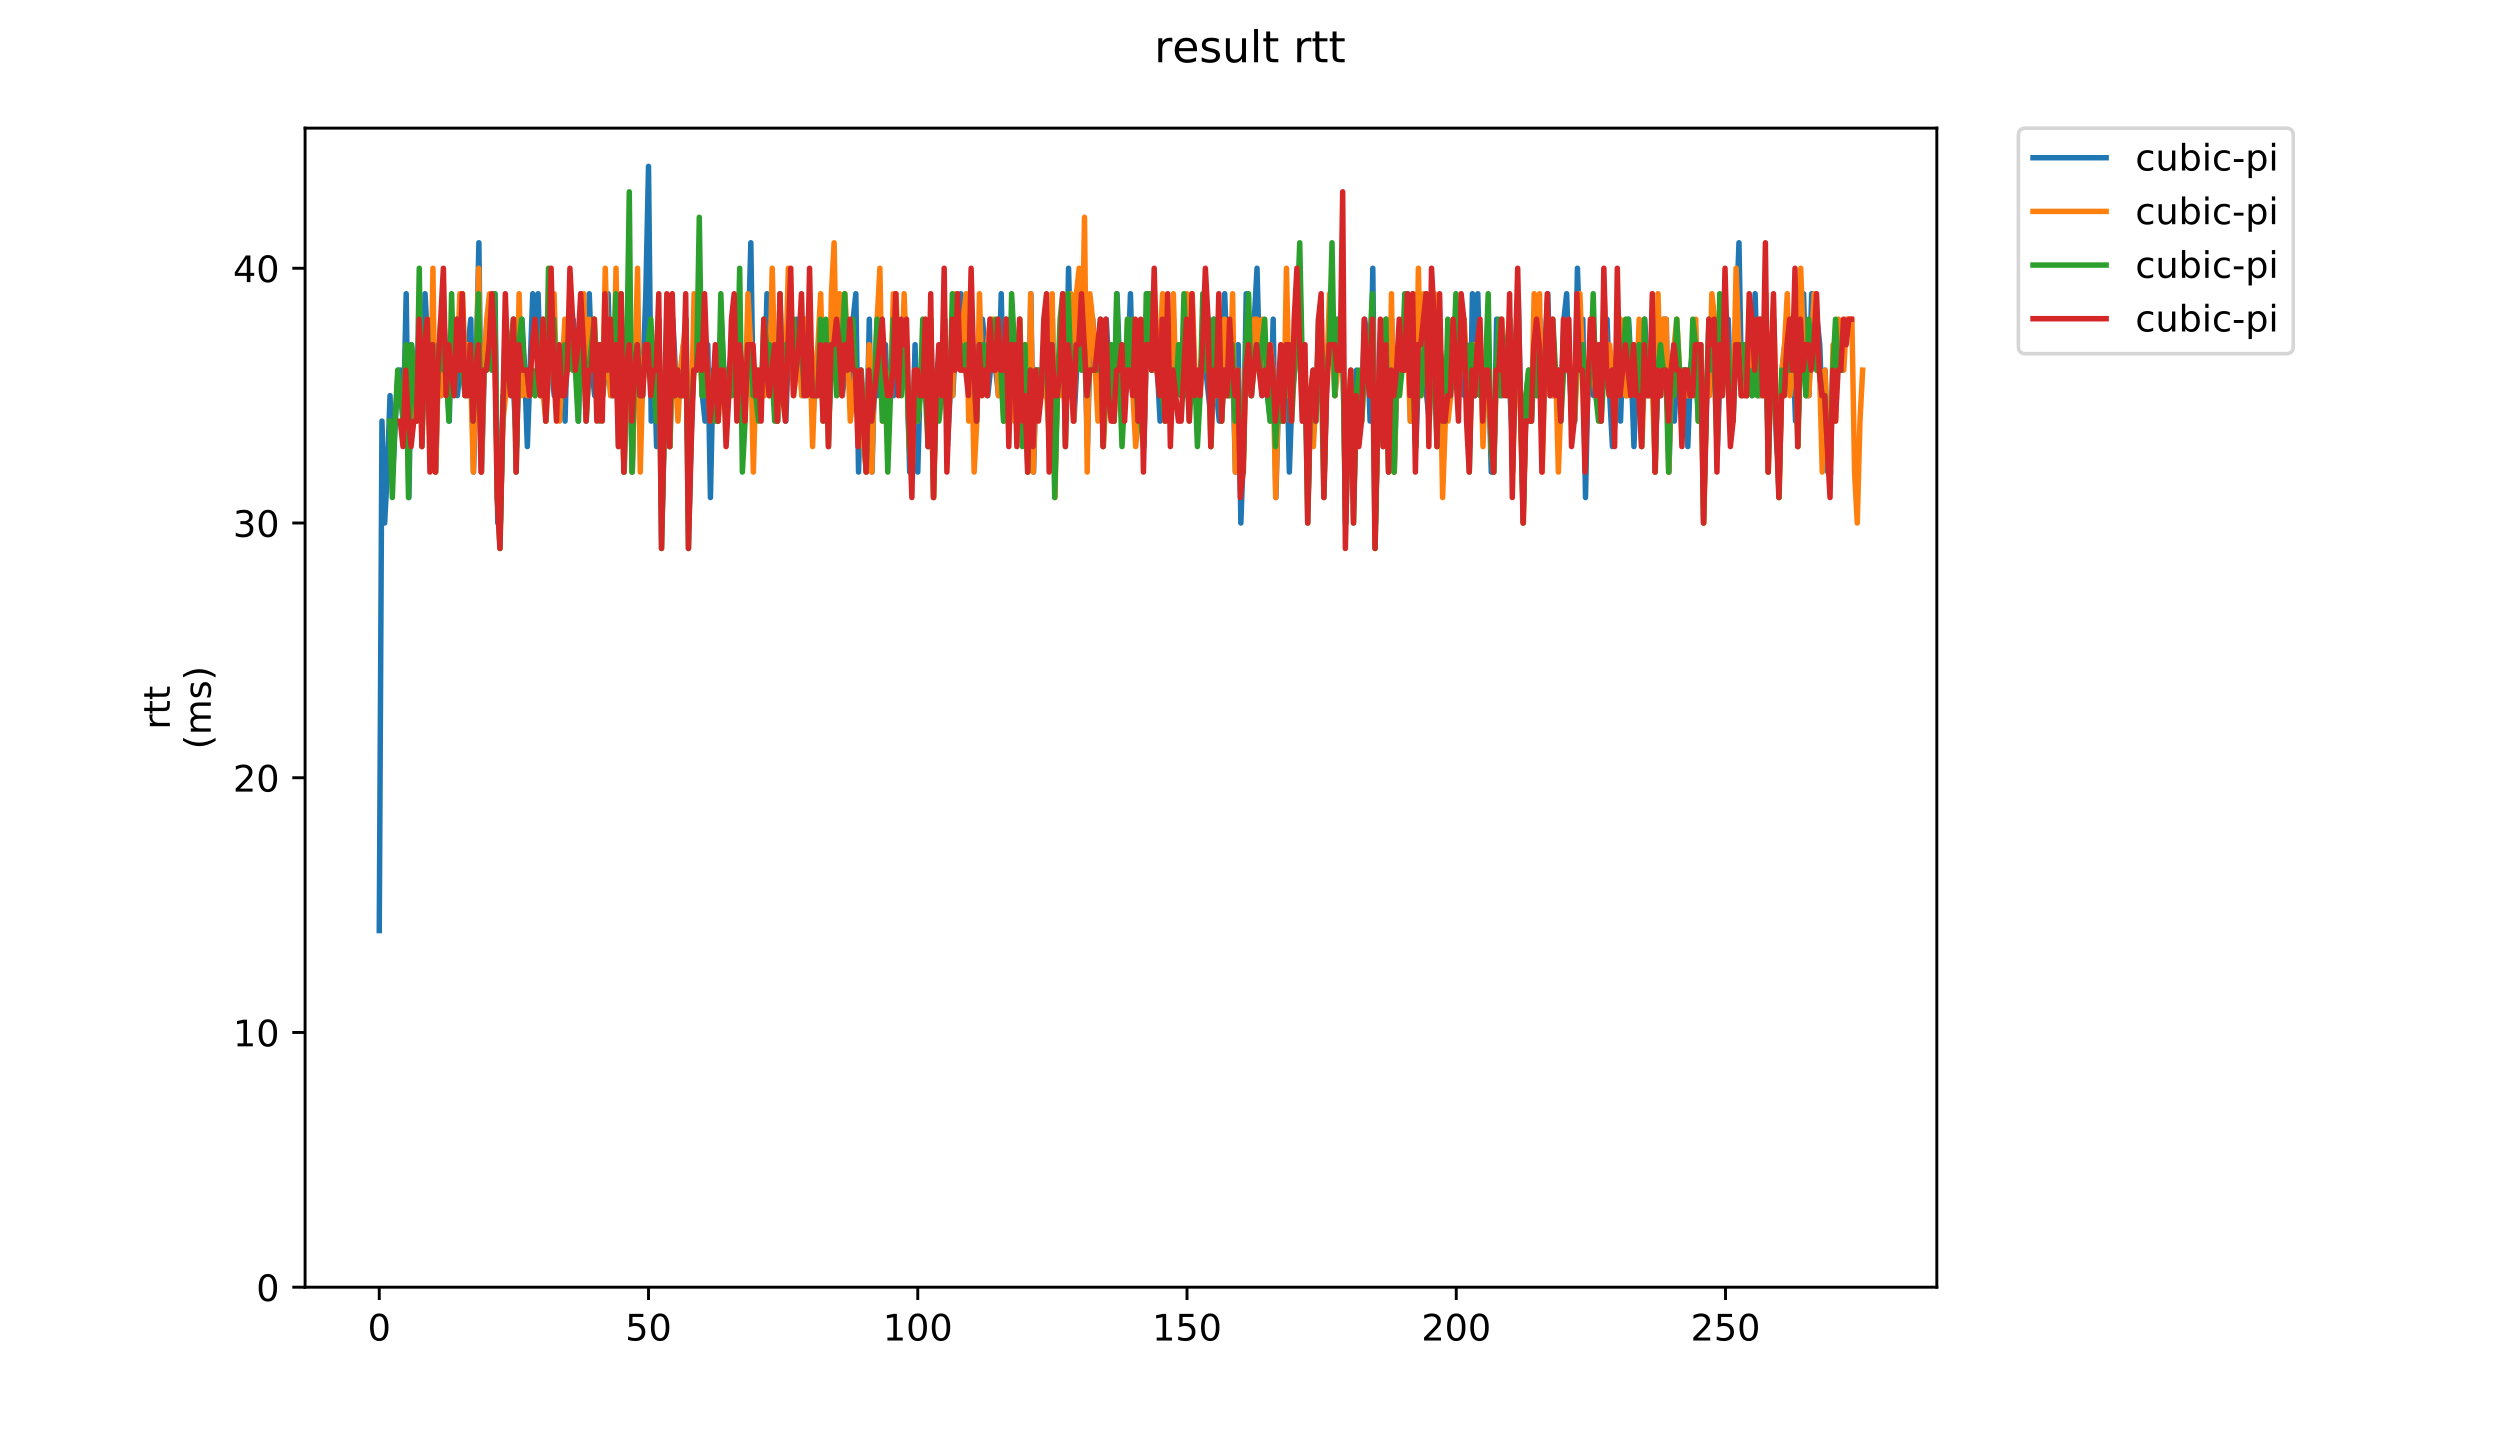 <?xml version="1.0" encoding="utf-8" standalone="no"?>
<!DOCTYPE svg PUBLIC "-//W3C//DTD SVG 1.1//EN"
  "http://www.w3.org/Graphics/SVG/1.1/DTD/svg11.dtd">
<!-- Created with matplotlib (https://matplotlib.org/) -->
<svg height="396pt" version="1.1" viewBox="0 0 684 396" width="684pt" xmlns="http://www.w3.org/2000/svg" xmlns:xlink="http://www.w3.org/1999/xlink">
 <defs>
  <style type="text/css">
*{stroke-linecap:butt;stroke-linejoin:round;}
  </style>
 </defs>
 <g id="figure_1">
  <g id="patch_1">
   <path d="M 0 396 
L 684 396 
L 684 0 
L 0 0 
z
" style="fill:#ffffff;"/>
  </g>
  <g id="axes_1">
   <g id="patch_2">
    <path d="M 83.472 352.174 
L 529.913 352.174 
L 529.913 35.062 
L 83.472 35.062 
z
" style="fill:#ffffff;"/>
   </g>
   <g id="matplotlib.axis_1">
    <g id="xtick_1">
     <g id="line2d_1">
      <defs>
       <path d="M 0 0 
L 0 3.5 
" id="m0370090183" style="stroke:#000000;stroke-width:0.8;"/>
      </defs>
      <g>
       <use style="stroke:#000000;stroke-width:0.8;" x="103.765" xlink:href="#m0370090183" y="352.174"/>
      </g>
     </g>
     <g id="text_1">
      <!-- 0 -->
      <defs>
       <path d="M 31.781 66.406 
Q 24.172 66.406 20.328 58.906 
Q 16.5 51.422 16.5 36.375 
Q 16.5 21.391 20.328 13.891 
Q 24.172 6.391 31.781 6.391 
Q 39.453 6.391 43.281 13.891 
Q 47.125 21.391 47.125 36.375 
Q 47.125 51.422 43.281 58.906 
Q 39.453 66.406 31.781 66.406 
z
M 31.781 74.219 
Q 44.047 74.219 50.516 64.516 
Q 56.984 54.828 56.984 36.375 
Q 56.984 17.969 50.516 8.266 
Q 44.047 -1.422 31.781 -1.422 
Q 19.531 -1.422 13.062 8.266 
Q 6.594 17.969 6.594 36.375 
Q 6.594 54.828 13.062 64.516 
Q 19.531 74.219 31.781 74.219 
z
" id="DejaVuSans-48"/>
      </defs>
      <g transform="translate(100.584 366.773)scale(0.1 -0.1)">
       <use xlink:href="#DejaVuSans-48"/>
      </g>
     </g>
    </g>
    <g id="xtick_2">
     <g id="line2d_2">
      <g>
       <use style="stroke:#000000;stroke-width:0.8;" x="177.432" xlink:href="#m0370090183" y="352.174"/>
      </g>
     </g>
     <g id="text_2">
      <!-- 50 -->
      <defs>
       <path d="M 10.797 72.906 
L 49.516 72.906 
L 49.516 64.594 
L 19.828 64.594 
L 19.828 46.734 
Q 21.969 47.469 24.109 47.828 
Q 26.266 48.188 28.422 48.188 
Q 40.625 48.188 47.75 41.5 
Q 54.891 34.812 54.891 23.391 
Q 54.891 11.625 47.562 5.094 
Q 40.234 -1.422 26.906 -1.422 
Q 22.312 -1.422 17.547 -0.641 
Q 12.797 0.141 7.719 1.703 
L 7.719 11.625 
Q 12.109 9.234 16.797 8.062 
Q 21.484 6.891 26.703 6.891 
Q 35.156 6.891 40.078 11.328 
Q 45.016 15.766 45.016 23.391 
Q 45.016 31 40.078 35.438 
Q 35.156 39.891 26.703 39.891 
Q 22.75 39.891 18.812 39.016 
Q 14.891 38.141 10.797 36.281 
z
" id="DejaVuSans-53"/>
      </defs>
      <g transform="translate(171.069 366.773)scale(0.1 -0.1)">
       <use xlink:href="#DejaVuSans-53"/>
       <use x="63.623" xlink:href="#DejaVuSans-48"/>
      </g>
     </g>
    </g>
    <g id="xtick_3">
     <g id="line2d_3">
      <g>
       <use style="stroke:#000000;stroke-width:0.8;" x="251.099" xlink:href="#m0370090183" y="352.174"/>
      </g>
     </g>
     <g id="text_3">
      <!-- 100 -->
      <defs>
       <path d="M 12.406 8.297 
L 28.516 8.297 
L 28.516 63.922 
L 10.984 60.406 
L 10.984 69.391 
L 28.422 72.906 
L 38.281 72.906 
L 38.281 8.297 
L 54.391 8.297 
L 54.391 0 
L 12.406 0 
z
" id="DejaVuSans-49"/>
      </defs>
      <g transform="translate(241.555 366.773)scale(0.1 -0.1)">
       <use xlink:href="#DejaVuSans-49"/>
       <use x="63.623" xlink:href="#DejaVuSans-48"/>
       <use x="127.246" xlink:href="#DejaVuSans-48"/>
      </g>
     </g>
    </g>
    <g id="xtick_4">
     <g id="line2d_4">
      <g>
       <use style="stroke:#000000;stroke-width:0.8;" x="324.765" xlink:href="#m0370090183" y="352.174"/>
      </g>
     </g>
     <g id="text_4">
      <!-- 150 -->
      <g transform="translate(315.222 366.773)scale(0.1 -0.1)">
       <use xlink:href="#DejaVuSans-49"/>
       <use x="63.623" xlink:href="#DejaVuSans-53"/>
       <use x="127.246" xlink:href="#DejaVuSans-48"/>
      </g>
     </g>
    </g>
    <g id="xtick_5">
     <g id="line2d_5">
      <g>
       <use style="stroke:#000000;stroke-width:0.8;" x="398.432" xlink:href="#m0370090183" y="352.174"/>
      </g>
     </g>
     <g id="text_5">
      <!-- 200 -->
      <defs>
       <path d="M 19.188 8.297 
L 53.609 8.297 
L 53.609 0 
L 7.328 0 
L 7.328 8.297 
Q 12.938 14.109 22.625 23.891 
Q 32.328 33.688 34.812 36.531 
Q 39.547 41.844 41.422 45.531 
Q 43.312 49.219 43.312 52.781 
Q 43.312 58.594 39.234 62.25 
Q 35.156 65.922 28.609 65.922 
Q 23.969 65.922 18.812 64.312 
Q 13.672 62.703 7.812 59.422 
L 7.812 69.391 
Q 13.766 71.781 18.938 73 
Q 24.125 74.219 28.422 74.219 
Q 39.75 74.219 46.484 68.547 
Q 53.219 62.891 53.219 53.422 
Q 53.219 48.922 51.531 44.891 
Q 49.859 40.875 45.406 35.406 
Q 44.188 33.984 37.641 27.219 
Q 31.109 20.453 19.188 8.297 
z
" id="DejaVuSans-50"/>
      </defs>
      <g transform="translate(388.888 366.773)scale(0.1 -0.1)">
       <use xlink:href="#DejaVuSans-50"/>
       <use x="63.623" xlink:href="#DejaVuSans-48"/>
       <use x="127.246" xlink:href="#DejaVuSans-48"/>
      </g>
     </g>
    </g>
    <g id="xtick_6">
     <g id="line2d_6">
      <g>
       <use style="stroke:#000000;stroke-width:0.8;" x="472.099" xlink:href="#m0370090183" y="352.174"/>
      </g>
     </g>
     <g id="text_6">
      <!-- 250 -->
      <g transform="translate(462.555 366.773)scale(0.1 -0.1)">
       <use xlink:href="#DejaVuSans-50"/>
       <use x="63.623" xlink:href="#DejaVuSans-53"/>
       <use x="127.246" xlink:href="#DejaVuSans-48"/>
      </g>
     </g>
    </g>
   </g>
   <g id="matplotlib.axis_2">
    <g id="ytick_1">
     <g id="line2d_7">
      <defs>
       <path d="M 0 0 
L -3.5 0 
" id="m4d5c62e291" style="stroke:#000000;stroke-width:0.8;"/>
      </defs>
      <g>
       <use style="stroke:#000000;stroke-width:0.8;" x="83.472" xlink:href="#m4d5c62e291" y="352.174"/>
      </g>
     </g>
     <g id="text_7">
      <!-- 0 -->
      <g transform="translate(70.11 355.973)scale(0.1 -0.1)">
       <use xlink:href="#DejaVuSans-48"/>
      </g>
     </g>
    </g>
    <g id="ytick_2">
     <g id="line2d_8">
      <g>
       <use style="stroke:#000000;stroke-width:0.8;" x="83.472" xlink:href="#m4d5c62e291" y="282.479"/>
      </g>
     </g>
     <g id="text_8">
      <!-- 10 -->
      <g transform="translate(63.747 286.279)scale(0.1 -0.1)">
       <use xlink:href="#DejaVuSans-49"/>
       <use x="63.623" xlink:href="#DejaVuSans-48"/>
      </g>
     </g>
    </g>
    <g id="ytick_3">
     <g id="line2d_9">
      <g>
       <use style="stroke:#000000;stroke-width:0.8;" x="83.472" xlink:href="#m4d5c62e291" y="212.784"/>
      </g>
     </g>
     <g id="text_9">
      <!-- 20 -->
      <g transform="translate(63.747 216.584)scale(0.1 -0.1)">
       <use xlink:href="#DejaVuSans-50"/>
       <use x="63.623" xlink:href="#DejaVuSans-48"/>
      </g>
     </g>
    </g>
    <g id="ytick_4">
     <g id="line2d_10">
      <g>
       <use style="stroke:#000000;stroke-width:0.8;" x="83.472" xlink:href="#m4d5c62e291" y="143.09"/>
      </g>
     </g>
     <g id="text_10">
      <!-- 30 -->
      <defs>
       <path d="M 40.578 39.312 
Q 47.656 37.797 51.625 33 
Q 55.609 28.219 55.609 21.188 
Q 55.609 10.406 48.188 4.484 
Q 40.766 -1.422 27.094 -1.422 
Q 22.516 -1.422 17.656 -0.516 
Q 12.797 0.391 7.625 2.203 
L 7.625 11.719 
Q 11.719 9.328 16.594 8.109 
Q 21.484 6.891 26.812 6.891 
Q 36.078 6.891 40.938 10.547 
Q 45.797 14.203 45.797 21.188 
Q 45.797 27.641 41.281 31.266 
Q 36.766 34.906 28.719 34.906 
L 20.219 34.906 
L 20.219 43.016 
L 29.109 43.016 
Q 36.375 43.016 40.234 45.922 
Q 44.094 48.828 44.094 54.297 
Q 44.094 59.906 40.109 62.906 
Q 36.141 65.922 28.719 65.922 
Q 24.656 65.922 20.016 65.031 
Q 15.375 64.156 9.812 62.312 
L 9.812 71.094 
Q 15.438 72.656 20.344 73.438 
Q 25.25 74.219 29.594 74.219 
Q 40.828 74.219 47.359 69.109 
Q 53.906 64.016 53.906 55.328 
Q 53.906 49.266 50.438 45.094 
Q 46.969 40.922 40.578 39.312 
z
" id="DejaVuSans-51"/>
      </defs>
      <g transform="translate(63.747 146.889)scale(0.1 -0.1)">
       <use xlink:href="#DejaVuSans-51"/>
       <use x="63.623" xlink:href="#DejaVuSans-48"/>
      </g>
     </g>
    </g>
    <g id="ytick_5">
     <g id="line2d_11">
      <g>
       <use style="stroke:#000000;stroke-width:0.8;" x="83.472" xlink:href="#m4d5c62e291" y="73.395"/>
      </g>
     </g>
     <g id="text_11">
      <!-- 40 -->
      <defs>
       <path d="M 37.797 64.312 
L 12.891 25.391 
L 37.797 25.391 
z
M 35.203 72.906 
L 47.609 72.906 
L 47.609 25.391 
L 58.016 25.391 
L 58.016 17.188 
L 47.609 17.188 
L 47.609 0 
L 37.797 0 
L 37.797 17.188 
L 4.891 17.188 
L 4.891 26.703 
z
" id="DejaVuSans-52"/>
      </defs>
      <g transform="translate(63.747 77.194)scale(0.1 -0.1)">
       <use xlink:href="#DejaVuSans-52"/>
       <use x="63.623" xlink:href="#DejaVuSans-48"/>
      </g>
     </g>
    </g>
    <g id="text_12">
     <!-- rtt -->
     <defs>
      <path d="M 41.109 46.297 
Q 39.594 47.172 37.812 47.578 
Q 36.031 48 33.891 48 
Q 26.266 48 22.188 43.047 
Q 18.109 38.094 18.109 28.812 
L 18.109 0 
L 9.078 0 
L 9.078 54.688 
L 18.109 54.688 
L 18.109 46.188 
Q 20.953 51.172 25.484 53.578 
Q 30.031 56 36.531 56 
Q 37.453 56 38.578 55.875 
Q 39.703 55.766 41.062 55.516 
z
" id="DejaVuSans-114"/>
      <path d="M 18.312 70.219 
L 18.312 54.688 
L 36.812 54.688 
L 36.812 47.703 
L 18.312 47.703 
L 18.312 18.016 
Q 18.312 11.328 20.141 9.422 
Q 21.969 7.516 27.594 7.516 
L 36.812 7.516 
L 36.812 0 
L 27.594 0 
Q 17.188 0 13.234 3.875 
Q 9.281 7.766 9.281 18.016 
L 9.281 47.703 
L 2.688 47.703 
L 2.688 54.688 
L 9.281 54.688 
L 9.281 70.219 
z
" id="DejaVuSans-116"/>
     </defs>
     <g transform="translate(46.47 199.594)rotate(-90)scale(0.1 -0.1)">
      <use xlink:href="#DejaVuSans-114"/>
      <use x="41.113" xlink:href="#DejaVuSans-116"/>
      <use x="80.322" xlink:href="#DejaVuSans-116"/>
     </g>
     <!-- (ms) -->
     <defs>
      <path d="M 31 75.875 
Q 24.469 64.656 21.281 53.656 
Q 18.109 42.672 18.109 31.391 
Q 18.109 20.125 21.312 9.062 
Q 24.516 -2 31 -13.188 
L 23.188 -13.188 
Q 15.875 -1.703 12.234 9.375 
Q 8.594 20.453 8.594 31.391 
Q 8.594 42.281 12.203 53.312 
Q 15.828 64.359 23.188 75.875 
z
" id="DejaVuSans-40"/>
      <path d="M 52 44.188 
Q 55.375 50.25 60.062 53.125 
Q 64.75 56 71.094 56 
Q 79.641 56 84.281 50.016 
Q 88.922 44.047 88.922 33.016 
L 88.922 0 
L 79.891 0 
L 79.891 32.719 
Q 79.891 40.578 77.094 44.375 
Q 74.312 48.188 68.609 48.188 
Q 61.625 48.188 57.562 43.547 
Q 53.516 38.922 53.516 30.906 
L 53.516 0 
L 44.484 0 
L 44.484 32.719 
Q 44.484 40.625 41.703 44.406 
Q 38.922 48.188 33.109 48.188 
Q 26.219 48.188 22.156 43.531 
Q 18.109 38.875 18.109 30.906 
L 18.109 0 
L 9.078 0 
L 9.078 54.688 
L 18.109 54.688 
L 18.109 46.188 
Q 21.188 51.219 25.484 53.609 
Q 29.781 56 35.688 56 
Q 41.656 56 45.828 52.969 
Q 50 49.953 52 44.188 
z
" id="DejaVuSans-109"/>
      <path d="M 44.281 53.078 
L 44.281 44.578 
Q 40.484 46.531 36.375 47.5 
Q 32.281 48.484 27.875 48.484 
Q 21.188 48.484 17.844 46.438 
Q 14.5 44.391 14.5 40.281 
Q 14.5 37.156 16.891 35.375 
Q 19.281 33.594 26.516 31.984 
L 29.594 31.297 
Q 39.156 29.25 43.188 25.516 
Q 47.219 21.781 47.219 15.094 
Q 47.219 7.469 41.188 3.016 
Q 35.156 -1.422 24.609 -1.422 
Q 20.219 -1.422 15.453 -0.562 
Q 10.688 0.297 5.422 2 
L 5.422 11.281 
Q 10.406 8.688 15.234 7.391 
Q 20.062 6.109 24.812 6.109 
Q 31.156 6.109 34.562 8.281 
Q 37.984 10.453 37.984 14.406 
Q 37.984 18.062 35.516 20.016 
Q 33.062 21.969 24.703 23.781 
L 21.578 24.516 
Q 13.234 26.266 9.516 29.906 
Q 5.812 33.547 5.812 39.891 
Q 5.812 47.609 11.281 51.797 
Q 16.75 56 26.812 56 
Q 31.781 56 36.172 55.266 
Q 40.578 54.547 44.281 53.078 
z
" id="DejaVuSans-115"/>
      <path d="M 8.016 75.875 
L 15.828 75.875 
Q 23.141 64.359 26.781 53.312 
Q 30.422 42.281 30.422 31.391 
Q 30.422 20.453 26.781 9.375 
Q 23.141 -1.703 15.828 -13.188 
L 8.016 -13.188 
Q 14.5 -2 17.703 9.062 
Q 20.906 20.125 20.906 31.391 
Q 20.906 42.672 17.703 53.656 
Q 14.5 64.656 8.016 75.875 
z
" id="DejaVuSans-41"/>
     </defs>
     <g transform="translate(57.668 204.995)rotate(-90)scale(0.1 -0.1)">
      <use xlink:href="#DejaVuSans-40"/>
      <use x="39.014" xlink:href="#DejaVuSans-109"/>
      <use x="136.426" xlink:href="#DejaVuSans-115"/>
      <use x="188.525" xlink:href="#DejaVuSans-41"/>
     </g>
    </g>
   </g>
   <g id="line2d_12">
    <path clip-path="url(#pa14bc790bf)" d="M 103.765 254.601 
L 104.502 115.212 
L 105.238 143.09 
L 105.975 129.151 
L 106.712 108.242 
L 107.448 129.151 
L 108.922 101.273 
L 109.658 101.273 
L 110.395 115.212 
L 111.132 80.364 
L 111.868 136.12 
L 112.605 94.303 
L 114.078 108.242 
L 114.815 108.242 
L 115.552 115.212 
L 116.288 80.364 
L 117.025 94.303 
L 117.762 122.181 
L 118.498 87.334 
L 119.235 129.151 
L 119.972 94.303 
L 120.708 108.242 
L 121.445 87.334 
L 122.918 115.212 
L 123.655 87.334 
L 124.392 101.273 
L 125.128 108.242 
L 125.865 101.273 
L 127.338 101.273 
L 128.812 87.334 
L 129.548 129.151 
L 130.285 101.273 
L 131.022 66.425 
L 131.758 129.151 
L 132.495 101.273 
L 133.232 87.334 
L 133.968 87.334 
L 134.705 101.273 
L 135.442 80.364 
L 136.178 143.09 
L 136.915 143.09 
L 137.652 108.242 
L 138.388 108.242 
L 139.125 101.273 
L 139.862 108.242 
L 140.598 108.242 
L 141.335 122.181 
L 142.072 94.303 
L 142.808 87.334 
L 143.545 101.273 
L 144.282 122.181 
L 145.755 80.364 
L 146.492 94.303 
L 147.228 80.364 
L 147.965 108.242 
L 148.702 94.303 
L 149.438 108.242 
L 150.175 87.334 
L 150.912 101.273 
L 151.648 108.242 
L 152.385 108.242 
L 153.122 101.273 
L 153.858 101.273 
L 154.595 115.212 
L 155.332 87.334 
L 156.068 94.303 
L 156.805 87.334 
L 157.542 94.303 
L 158.278 115.212 
L 159.015 80.364 
L 159.752 87.334 
L 160.488 108.242 
L 161.225 80.364 
L 161.962 101.273 
L 162.698 108.242 
L 163.435 108.242 
L 164.172 101.273 
L 164.908 108.242 
L 165.645 101.273 
L 166.382 80.364 
L 167.118 108.242 
L 167.855 101.273 
L 168.592 87.334 
L 169.328 115.212 
L 170.065 94.303 
L 170.802 129.151 
L 171.538 94.303 
L 172.275 101.273 
L 173.012 129.151 
L 173.749 94.303 
L 174.485 94.303 
L 175.222 115.212 
L 175.959 101.273 
L 176.695 80.364 
L 177.432 45.517 
L 178.169 115.212 
L 178.905 94.303 
L 179.642 122.181 
L 180.379 94.303 
L 181.115 143.09 
L 181.852 115.212 
L 182.589 94.303 
L 183.325 122.181 
L 184.062 87.334 
L 184.799 101.273 
L 185.535 108.242 
L 187.009 94.303 
L 187.745 94.303 
L 188.482 143.09 
L 189.955 87.334 
L 190.692 94.303 
L 191.429 87.334 
L 192.165 108.242 
L 192.902 115.212 
L 193.639 94.303 
L 194.375 136.12 
L 195.112 101.273 
L 195.849 108.242 
L 196.585 108.242 
L 197.322 87.334 
L 198.795 115.212 
L 199.532 101.273 
L 200.269 94.303 
L 201.742 108.242 
L 202.479 94.303 
L 203.215 115.212 
L 203.952 108.242 
L 204.689 94.303 
L 205.425 66.425 
L 206.162 115.212 
L 206.899 101.273 
L 207.635 108.242 
L 209.109 108.242 
L 209.845 80.364 
L 210.582 108.242 
L 211.319 101.273 
L 212.055 101.273 
L 212.792 115.212 
L 213.529 101.273 
L 214.265 101.273 
L 215.002 115.212 
L 215.739 94.303 
L 217.212 94.303 
L 217.949 87.334 
L 218.685 94.303 
L 219.422 108.242 
L 220.159 87.334 
L 220.895 101.273 
L 221.632 94.303 
L 222.369 115.212 
L 223.105 101.273 
L 224.579 101.273 
L 225.315 108.242 
L 226.052 101.273 
L 226.789 115.212 
L 227.525 94.303 
L 229.735 94.303 
L 230.472 108.242 
L 231.945 94.303 
L 232.682 108.242 
L 233.419 87.334 
L 234.155 80.364 
L 234.892 129.151 
L 235.629 101.273 
L 236.365 115.212 
L 237.102 122.181 
L 237.839 87.334 
L 238.575 129.151 
L 239.312 101.273 
L 240.049 108.242 
L 240.785 94.303 
L 242.259 94.303 
L 242.995 115.212 
L 243.732 101.273 
L 244.469 108.242 
L 245.205 101.273 
L 245.942 101.273 
L 246.679 94.303 
L 247.415 94.303 
L 248.152 101.273 
L 248.889 129.151 
L 249.625 122.181 
L 250.362 94.303 
L 251.099 129.151 
L 251.835 101.273 
L 252.572 108.242 
L 253.309 94.303 
L 254.045 122.181 
L 254.782 94.303 
L 255.519 129.151 
L 256.255 101.273 
L 256.992 108.242 
L 257.729 101.273 
L 258.465 87.334 
L 259.202 122.181 
L 259.939 108.242 
L 260.675 108.242 
L 261.412 94.303 
L 262.149 94.303 
L 262.885 80.364 
L 264.359 94.303 
L 265.095 108.242 
L 265.832 94.303 
L 266.569 115.212 
L 267.305 108.242 
L 268.042 94.303 
L 268.779 87.334 
L 269.515 94.303 
L 270.252 108.242 
L 271.725 94.303 
L 273.199 108.242 
L 273.935 80.364 
L 274.672 115.212 
L 275.409 108.242 
L 276.145 115.212 
L 276.882 94.303 
L 277.619 101.273 
L 278.355 115.212 
L 279.092 108.242 
L 279.829 108.242 
L 280.565 94.303 
L 281.302 122.181 
L 282.039 80.364 
L 282.775 129.151 
L 283.512 101.273 
L 284.985 101.273 
L 285.722 108.242 
L 286.459 94.303 
L 287.195 122.181 
L 287.932 87.334 
L 288.669 129.151 
L 289.405 101.273 
L 290.879 87.334 
L 291.615 115.212 
L 292.352 73.395 
L 293.089 101.273 
L 293.825 115.212 
L 294.562 101.273 
L 295.299 94.303 
L 296.772 94.303 
L 297.509 122.181 
L 298.245 94.303 
L 298.982 87.334 
L 299.719 101.273 
L 300.455 108.242 
L 301.192 108.242 
L 301.929 115.212 
L 302.665 87.334 
L 303.402 101.273 
L 304.875 115.212 
L 305.612 80.364 
L 306.349 101.273 
L 307.085 115.212 
L 308.559 101.273 
L 309.295 80.364 
L 310.032 108.242 
L 311.505 108.242 
L 312.242 101.273 
L 312.979 122.181 
L 313.715 94.303 
L 314.452 80.364 
L 315.189 101.273 
L 315.925 87.334 
L 317.399 115.212 
L 318.135 108.242 
L 318.872 108.242 
L 319.609 101.273 
L 320.345 115.212 
L 321.082 87.334 
L 321.819 108.242 
L 322.555 101.273 
L 323.292 108.242 
L 324.029 87.334 
L 324.765 108.242 
L 326.239 108.242 
L 326.975 101.273 
L 327.712 108.242 
L 329.185 94.303 
L 331.395 115.212 
L 332.132 87.334 
L 332.869 108.242 
L 333.605 115.212 
L 334.342 108.242 
L 335.079 80.364 
L 335.815 101.273 
L 336.552 94.303 
L 337.289 101.273 
L 338.025 129.151 
L 338.762 94.303 
L 339.499 143.09 
L 340.235 122.181 
L 340.972 80.364 
L 341.709 87.334 
L 342.445 108.242 
L 343.182 87.334 
L 343.919 73.395 
L 344.655 101.273 
L 345.392 108.242 
L 346.129 94.303 
L 346.865 108.242 
L 347.602 115.212 
L 348.339 87.334 
L 349.075 136.12 
L 349.812 108.242 
L 351.285 108.242 
L 352.022 94.303 
L 352.759 129.151 
L 353.495 108.242 
L 354.969 94.303 
L 355.705 80.364 
L 356.442 115.212 
L 357.179 108.242 
L 357.915 136.12 
L 358.652 108.242 
L 360.125 108.242 
L 361.599 94.303 
L 362.335 129.151 
L 363.072 101.273 
L 364.545 87.334 
L 365.282 108.242 
L 366.019 87.334 
L 367.492 101.273 
L 368.229 143.09 
L 368.965 108.242 
L 369.702 115.212 
L 370.439 136.12 
L 371.175 101.273 
L 371.912 108.242 
L 372.649 108.242 
L 373.385 87.334 
L 374.122 94.303 
L 374.859 115.212 
L 375.595 73.395 
L 376.332 143.09 
L 377.069 108.242 
L 377.805 101.273 
L 378.542 115.212 
L 379.279 87.334 
L 380.015 122.181 
L 380.752 87.334 
L 381.489 129.151 
L 382.225 101.273 
L 382.962 94.303 
L 383.699 101.273 
L 384.435 101.273 
L 385.172 80.364 
L 385.909 115.212 
L 386.645 94.303 
L 387.382 122.181 
L 388.119 101.273 
L 389.592 101.273 
L 391.065 115.212 
L 391.802 94.303 
L 392.539 87.334 
L 393.275 115.212 
L 394.012 94.303 
L 394.749 122.181 
L 396.222 94.303 
L 396.959 101.273 
L 397.695 101.273 
L 398.432 87.334 
L 399.169 108.242 
L 399.905 87.334 
L 400.642 108.242 
L 401.379 101.273 
L 402.115 122.181 
L 402.852 80.364 
L 403.589 108.242 
L 404.325 80.364 
L 405.062 108.242 
L 405.799 108.242 
L 406.535 101.273 
L 407.272 101.273 
L 408.009 129.151 
L 408.745 129.151 
L 409.482 87.334 
L 410.219 108.242 
L 410.955 108.242 
L 412.429 94.303 
L 413.902 122.181 
L 414.639 94.303 
L 415.375 80.364 
L 416.112 115.212 
L 416.849 136.12 
L 417.585 108.242 
L 418.322 101.273 
L 419.059 115.212 
L 419.795 94.303 
L 420.532 108.242 
L 421.269 87.334 
L 422.005 122.181 
L 422.742 94.303 
L 423.479 80.364 
L 424.215 108.242 
L 424.952 108.242 
L 425.689 101.273 
L 426.425 115.212 
L 427.162 108.242 
L 427.899 87.334 
L 428.635 80.364 
L 429.372 101.273 
L 430.109 115.212 
L 430.845 115.212 
L 431.582 73.395 
L 432.319 94.303 
L 433.055 87.334 
L 433.792 136.12 
L 434.529 101.273 
L 435.265 94.303 
L 436.002 108.242 
L 436.739 108.242 
L 437.475 101.273 
L 438.212 108.242 
L 438.949 101.273 
L 439.685 87.334 
L 440.422 108.242 
L 441.159 122.181 
L 441.895 115.212 
L 442.632 94.303 
L 443.369 115.212 
L 444.105 94.303 
L 444.842 108.242 
L 445.579 87.334 
L 446.315 101.273 
L 447.052 122.181 
L 447.789 101.273 
L 448.525 101.273 
L 449.262 115.212 
L 449.999 87.334 
L 450.735 101.273 
L 451.472 94.303 
L 452.209 94.303 
L 452.945 122.181 
L 453.682 101.273 
L 454.419 108.242 
L 455.155 87.334 
L 455.892 87.334 
L 456.629 129.151 
L 457.365 101.273 
L 458.102 115.212 
L 458.839 101.273 
L 461.049 101.273 
L 461.785 122.181 
L 462.522 101.273 
L 463.259 94.303 
L 463.995 101.273 
L 464.732 115.212 
L 465.469 101.273 
L 466.205 136.12 
L 466.942 108.242 
L 467.679 108.242 
L 468.415 94.303 
L 469.152 94.303 
L 469.889 122.181 
L 470.625 101.273 
L 471.362 101.273 
L 472.835 87.334 
L 473.572 108.242 
L 474.309 108.242 
L 475.782 66.425 
L 476.519 108.242 
L 477.255 101.273 
L 477.992 108.242 
L 478.729 101.273 
L 479.465 108.242 
L 480.202 80.364 
L 480.939 108.242 
L 481.675 108.242 
L 482.412 101.273 
L 483.149 101.273 
L 483.885 122.181 
L 484.622 94.303 
L 485.359 101.273 
L 486.095 122.181 
L 486.832 129.151 
L 487.569 101.273 
L 488.305 94.303 
L 489.042 94.303 
L 489.779 87.334 
L 490.515 94.303 
L 491.252 115.212 
L 491.989 115.212 
L 492.725 94.303 
L 493.462 80.364 
L 494.199 108.242 
L 494.935 108.242 
L 495.672 80.364 
L 496.409 94.303 
L 497.145 87.334 
L 497.882 94.303 
L 498.619 115.212 
L 499.355 101.273 
L 500.092 129.151 
L 500.829 129.151 
L 500.829 129.151 
" style="fill:none;stroke:#1f77b4;stroke-linecap:square;stroke-width:1.5;"/>
   </g>
   <g id="line2d_13">
    <path clip-path="url(#pa14bc790bf)" d="M 112.556 115.212 
L 113.293 101.273 
L 114.03 115.212 
L 114.766 87.334 
L 115.503 115.212 
L 116.24 94.303 
L 117.713 122.181 
L 118.45 73.395 
L 119.186 129.151 
L 119.923 101.273 
L 120.66 108.242 
L 121.396 101.273 
L 122.133 101.273 
L 122.87 94.303 
L 123.606 101.273 
L 125.08 101.273 
L 125.817 80.364 
L 126.553 80.364 
L 127.29 101.273 
L 128.027 94.303 
L 128.763 101.273 
L 129.5 129.151 
L 130.973 73.395 
L 131.71 129.151 
L 132.447 101.273 
L 133.183 87.334 
L 133.92 80.364 
L 134.657 101.273 
L 135.393 94.303 
L 136.13 136.12 
L 136.867 143.09 
L 137.603 115.212 
L 140.55 87.334 
L 141.287 122.181 
L 142.023 80.364 
L 142.76 108.242 
L 143.497 101.273 
L 144.233 108.242 
L 144.97 108.242 
L 145.707 101.273 
L 146.443 108.242 
L 147.18 101.273 
L 147.917 108.242 
L 148.653 108.242 
L 149.39 115.212 
L 150.127 101.273 
L 150.863 94.303 
L 151.6 80.364 
L 152.337 108.242 
L 153.073 115.212 
L 154.547 87.334 
L 155.283 101.273 
L 156.02 94.303 
L 156.757 101.273 
L 157.493 101.273 
L 158.23 94.303 
L 158.967 101.273 
L 159.703 80.364 
L 160.44 108.242 
L 161.177 87.334 
L 161.913 94.303 
L 162.65 87.334 
L 163.387 108.242 
L 164.123 94.303 
L 164.86 108.242 
L 165.597 73.395 
L 166.333 101.273 
L 167.07 108.242 
L 167.807 108.242 
L 168.543 73.395 
L 169.28 115.212 
L 170.017 108.242 
L 170.753 129.151 
L 171.49 101.273 
L 172.227 80.364 
L 172.963 129.151 
L 174.437 73.395 
L 175.173 129.151 
L 175.91 101.273 
L 176.647 94.303 
L 180.33 94.303 
L 181.067 143.09 
L 181.803 115.212 
L 182.54 108.242 
L 183.277 122.181 
L 184.013 94.303 
L 184.75 101.273 
L 185.487 115.212 
L 186.223 101.273 
L 187.697 87.334 
L 188.433 143.09 
L 189.17 115.212 
L 189.907 80.364 
L 190.643 94.303 
L 191.38 94.303 
L 192.117 108.242 
L 192.853 94.303 
L 193.59 101.273 
L 194.327 115.212 
L 195.8 101.273 
L 196.537 115.212 
L 197.273 101.273 
L 198.01 101.273 
L 198.747 108.242 
L 200.22 108.242 
L 200.957 101.273 
L 201.693 108.242 
L 202.43 94.303 
L 203.167 115.212 
L 203.903 108.242 
L 204.64 80.364 
L 205.377 94.303 
L 206.113 129.151 
L 206.85 101.273 
L 207.587 101.273 
L 208.323 108.242 
L 209.06 108.242 
L 209.797 94.303 
L 210.533 108.242 
L 211.27 73.395 
L 212.007 101.273 
L 212.743 115.212 
L 213.48 101.273 
L 214.953 101.273 
L 215.69 73.395 
L 216.427 94.303 
L 217.163 108.242 
L 218.637 94.303 
L 219.373 108.242 
L 220.11 87.334 
L 220.847 101.273 
L 221.583 94.303 
L 222.32 122.181 
L 223.057 101.273 
L 223.793 94.303 
L 224.53 80.364 
L 225.267 108.242 
L 226.003 115.212 
L 226.74 115.212 
L 227.477 80.364 
L 228.213 66.425 
L 228.95 108.242 
L 229.687 80.364 
L 230.423 108.242 
L 231.16 80.364 
L 231.897 94.303 
L 232.633 115.212 
L 234.107 101.273 
L 234.843 108.242 
L 235.58 101.273 
L 236.317 122.181 
L 237.053 129.151 
L 237.79 94.303 
L 238.527 129.151 
L 239.263 101.273 
L 240.737 73.395 
L 241.473 115.212 
L 242.21 101.273 
L 242.947 108.242 
L 243.683 108.242 
L 244.42 80.364 
L 245.157 80.364 
L 245.893 101.273 
L 246.63 108.242 
L 247.367 80.364 
L 248.84 122.181 
L 249.577 129.151 
L 250.313 101.273 
L 251.05 115.212 
L 251.787 108.242 
L 252.523 94.303 
L 253.26 87.334 
L 253.997 122.181 
L 254.733 108.242 
L 255.47 136.12 
L 256.207 101.273 
L 256.943 101.273 
L 257.68 108.242 
L 258.417 94.303 
L 259.153 115.212 
L 259.89 108.242 
L 260.627 108.242 
L 261.363 80.364 
L 262.1 94.303 
L 262.837 101.273 
L 263.573 87.334 
L 264.31 80.364 
L 265.047 115.212 
L 265.783 94.303 
L 266.52 129.151 
L 267.257 115.212 
L 267.993 80.364 
L 268.73 108.242 
L 270.94 87.334 
L 271.677 87.334 
L 272.413 94.303 
L 273.15 108.242 
L 273.887 101.273 
L 274.623 115.212 
L 275.36 87.334 
L 276.097 115.212 
L 276.833 94.303 
L 277.57 115.212 
L 278.307 115.212 
L 279.043 87.334 
L 279.78 115.212 
L 280.517 94.303 
L 281.253 129.151 
L 281.99 80.364 
L 282.727 129.151 
L 283.463 101.273 
L 284.2 108.242 
L 284.937 101.273 
L 285.673 108.242 
L 286.41 108.242 
L 287.147 122.181 
L 287.883 80.364 
L 288.62 136.12 
L 289.357 101.273 
L 290.093 108.242 
L 290.83 101.273 
L 291.567 115.212 
L 292.303 94.303 
L 293.04 80.364 
L 293.777 115.212 
L 294.513 80.364 
L 295.25 73.395 
L 295.987 101.273 
L 296.723 59.456 
L 297.46 129.151 
L 298.197 80.364 
L 298.933 87.334 
L 300.407 115.212 
L 301.143 94.303 
L 301.88 122.181 
L 302.617 108.242 
L 304.09 108.242 
L 304.827 115.212 
L 305.563 101.273 
L 306.3 101.273 
L 307.037 115.212 
L 307.773 108.242 
L 308.51 87.334 
L 309.247 94.303 
L 310.72 122.181 
L 311.457 115.212 
L 312.193 94.303 
L 312.93 122.181 
L 313.667 94.303 
L 315.14 94.303 
L 315.877 101.273 
L 316.613 101.273 
L 317.35 94.303 
L 318.087 80.364 
L 318.823 115.212 
L 320.297 115.212 
L 321.033 80.364 
L 321.77 108.242 
L 322.507 101.273 
L 323.243 108.242 
L 323.98 101.273 
L 324.717 80.364 
L 325.453 108.242 
L 326.19 80.364 
L 326.927 101.273 
L 327.663 108.242 
L 328.4 108.242 
L 329.137 94.303 
L 329.873 87.334 
L 330.61 87.334 
L 331.347 122.181 
L 332.083 101.273 
L 332.82 108.242 
L 333.557 94.303 
L 334.293 115.212 
L 335.03 87.334 
L 335.767 108.242 
L 336.503 108.242 
L 337.24 80.364 
L 337.977 129.151 
L 338.713 101.273 
L 339.45 129.151 
L 340.187 129.151 
L 340.923 94.303 
L 342.397 108.242 
L 343.133 87.334 
L 343.87 87.334 
L 344.607 101.273 
L 345.343 87.334 
L 346.08 94.303 
L 346.817 108.242 
L 347.553 94.303 
L 348.29 101.273 
L 349.027 136.12 
L 349.763 108.242 
L 350.5 101.273 
L 351.237 115.212 
L 351.973 73.395 
L 352.71 108.242 
L 353.447 108.242 
L 354.92 94.303 
L 355.657 94.303 
L 356.393 115.212 
L 357.13 101.273 
L 357.867 136.12 
L 358.603 108.242 
L 359.34 122.181 
L 360.077 108.242 
L 360.813 101.273 
L 361.55 87.334 
L 362.287 129.151 
L 363.023 101.273 
L 363.76 80.364 
L 365.233 108.242 
L 366.707 94.303 
L 367.443 94.303 
L 368.18 143.09 
L 368.917 108.242 
L 369.653 108.242 
L 370.39 136.12 
L 371.127 108.242 
L 371.863 108.242 
L 372.6 115.212 
L 373.337 101.273 
L 374.073 101.273 
L 375.547 87.334 
L 376.283 143.09 
L 377.02 115.212 
L 377.757 94.303 
L 378.493 115.212 
L 379.23 87.334 
L 379.967 129.151 
L 380.703 80.364 
L 381.44 129.151 
L 382.177 101.273 
L 382.913 108.242 
L 383.65 87.334 
L 384.387 101.273 
L 385.123 94.303 
L 385.86 115.212 
L 386.597 80.364 
L 387.333 122.181 
L 388.07 73.395 
L 388.807 108.242 
L 389.543 80.364 
L 390.28 94.303 
L 391.017 115.212 
L 391.753 80.364 
L 392.49 80.364 
L 393.227 122.181 
L 393.963 94.303 
L 394.7 136.12 
L 395.437 115.212 
L 396.173 115.212 
L 396.91 108.242 
L 397.647 87.334 
L 398.383 101.273 
L 399.12 108.242 
L 399.857 87.334 
L 400.593 87.334 
L 401.33 101.273 
L 402.067 122.181 
L 402.803 94.303 
L 405.013 94.303 
L 405.75 122.181 
L 406.487 101.273 
L 407.223 94.303 
L 407.96 122.181 
L 408.697 129.151 
L 409.433 101.273 
L 410.17 101.273 
L 410.907 87.334 
L 411.643 101.273 
L 412.38 108.242 
L 413.117 87.334 
L 413.853 129.151 
L 414.59 101.273 
L 415.327 94.303 
L 416.063 115.212 
L 416.8 143.09 
L 417.537 108.242 
L 418.273 101.273 
L 419.01 115.212 
L 419.747 80.364 
L 420.483 87.334 
L 421.22 80.364 
L 421.957 129.151 
L 422.693 101.273 
L 424.167 87.334 
L 424.903 108.242 
L 425.64 101.273 
L 426.377 129.151 
L 427.113 108.242 
L 428.587 94.303 
L 429.323 101.273 
L 430.06 101.273 
L 430.797 115.212 
L 431.533 101.273 
L 432.27 80.364 
L 433.007 101.273 
L 433.743 115.212 
L 434.48 101.273 
L 435.953 101.273 
L 436.69 108.242 
L 437.427 101.273 
L 438.163 108.242 
L 438.9 80.364 
L 439.637 101.273 
L 440.373 94.303 
L 441.11 101.273 
L 441.847 115.212 
L 442.583 94.303 
L 443.32 87.334 
L 444.057 101.273 
L 444.793 108.242 
L 445.53 108.242 
L 447.003 94.303 
L 447.74 108.242 
L 448.477 87.334 
L 449.213 122.181 
L 449.95 101.273 
L 450.687 101.273 
L 451.423 94.303 
L 452.16 108.242 
L 452.897 129.151 
L 453.633 80.364 
L 454.37 108.242 
L 455.107 87.334 
L 455.843 87.334 
L 456.58 129.151 
L 457.317 101.273 
L 458.79 87.334 
L 459.527 101.273 
L 460.263 108.242 
L 461 101.273 
L 461.737 108.242 
L 463.21 108.242 
L 463.947 87.334 
L 464.684 115.212 
L 465.42 101.273 
L 466.157 143.09 
L 466.894 108.242 
L 467.63 108.242 
L 468.367 80.364 
L 469.104 87.334 
L 469.84 122.181 
L 470.577 87.334 
L 471.314 101.273 
L 472.05 94.303 
L 472.787 101.273 
L 473.524 115.212 
L 474.26 108.242 
L 474.997 73.395 
L 475.734 94.303 
L 476.47 108.242 
L 477.207 94.303 
L 477.944 108.242 
L 479.417 94.303 
L 480.89 108.242 
L 481.627 108.242 
L 482.364 101.273 
L 483.1 80.364 
L 483.837 129.151 
L 484.574 94.303 
L 485.31 87.334 
L 486.047 115.212 
L 486.784 136.12 
L 487.52 101.273 
L 488.257 94.303 
L 488.994 80.364 
L 489.73 108.242 
L 491.204 94.303 
L 491.94 122.181 
L 492.677 73.395 
L 493.414 94.303 
L 494.15 108.242 
L 494.887 108.242 
L 496.36 80.364 
L 497.097 101.273 
L 497.834 101.273 
L 498.57 129.151 
L 499.307 101.273 
L 500.044 122.181 
L 500.78 129.151 
L 501.517 94.303 
L 502.254 115.212 
L 502.99 87.334 
L 503.727 101.273 
L 504.464 101.273 
L 505.2 87.334 
L 506.674 87.334 
L 507.41 129.151 
L 508.147 143.09 
L 508.884 115.212 
L 509.62 101.273 
L 509.62 101.273 
" style="fill:none;stroke:#ff7f0e;stroke-linecap:square;stroke-width:1.5;"/>
   </g>
   <g id="line2d_14">
    <path clip-path="url(#pa14bc790bf)" d="M 106.609 115.212 
L 107.345 136.12 
L 108.082 115.212 
L 108.819 101.273 
L 110.292 115.212 
L 111.029 94.303 
L 111.765 136.12 
L 112.502 94.303 
L 113.239 101.273 
L 113.975 115.212 
L 114.712 73.395 
L 115.449 122.181 
L 116.185 94.303 
L 116.922 87.334 
L 117.659 122.181 
L 118.395 94.303 
L 119.132 122.181 
L 119.869 101.273 
L 120.605 87.334 
L 121.342 101.273 
L 122.079 101.273 
L 122.815 115.212 
L 123.552 80.364 
L 124.289 108.242 
L 125.025 87.334 
L 125.762 101.273 
L 126.499 101.273 
L 127.235 108.242 
L 127.972 108.242 
L 128.709 94.303 
L 129.445 115.212 
L 130.182 101.273 
L 130.919 80.364 
L 131.655 122.181 
L 132.392 101.273 
L 133.129 101.273 
L 133.865 94.303 
L 134.602 101.273 
L 135.339 80.364 
L 136.075 136.12 
L 136.812 150.059 
L 137.549 115.212 
L 138.285 87.334 
L 139.022 101.273 
L 140.495 87.334 
L 141.232 129.151 
L 141.969 94.303 
L 142.705 87.334 
L 143.442 101.273 
L 144.179 101.273 
L 144.915 108.242 
L 145.652 101.273 
L 146.389 108.242 
L 148.599 87.334 
L 149.335 115.212 
L 150.072 73.395 
L 150.809 94.303 
L 151.545 87.334 
L 152.282 108.242 
L 153.019 101.273 
L 153.755 108.242 
L 154.492 94.303 
L 155.229 101.273 
L 155.965 94.303 
L 156.702 101.273 
L 157.439 101.273 
L 158.175 115.212 
L 158.912 94.303 
L 159.649 94.303 
L 160.385 115.212 
L 161.122 101.273 
L 162.595 87.334 
L 163.332 108.242 
L 164.069 115.212 
L 164.805 108.242 
L 165.542 94.303 
L 166.279 94.303 
L 167.015 87.334 
L 167.752 108.242 
L 168.489 80.364 
L 169.225 122.181 
L 169.962 80.364 
L 170.699 129.151 
L 171.435 101.273 
L 172.172 52.486 
L 172.909 129.151 
L 173.645 101.273 
L 174.382 94.303 
L 175.119 108.242 
L 175.855 108.242 
L 176.592 94.303 
L 177.329 94.303 
L 178.065 87.334 
L 179.539 115.212 
L 180.275 87.334 
L 181.012 150.059 
L 181.749 115.212 
L 182.485 87.334 
L 183.222 122.181 
L 183.959 94.303 
L 184.695 108.242 
L 185.432 101.273 
L 186.169 108.242 
L 186.905 108.242 
L 187.642 87.334 
L 188.379 150.059 
L 189.115 115.212 
L 189.852 101.273 
L 190.589 101.273 
L 191.325 59.456 
L 192.062 108.242 
L 192.799 108.242 
L 193.535 101.273 
L 194.272 115.212 
L 195.009 108.242 
L 195.745 115.212 
L 196.482 115.212 
L 197.219 80.364 
L 197.955 101.273 
L 198.692 101.273 
L 199.429 108.242 
L 200.165 108.242 
L 200.902 87.334 
L 201.639 108.242 
L 202.375 73.395 
L 203.112 129.151 
L 203.849 115.212 
L 204.585 94.303 
L 205.322 94.303 
L 206.059 108.242 
L 206.795 108.242 
L 207.532 115.212 
L 208.269 108.242 
L 209.005 87.334 
L 209.742 94.303 
L 210.479 94.303 
L 211.215 101.273 
L 211.952 115.212 
L 212.689 115.212 
L 213.425 80.364 
L 214.162 108.242 
L 214.899 94.303 
L 216.372 94.303 
L 217.109 87.334 
L 217.845 101.273 
L 218.582 94.303 
L 219.319 94.303 
L 220.055 108.242 
L 221.529 94.303 
L 222.265 108.242 
L 223.739 108.242 
L 224.475 87.334 
L 225.212 115.212 
L 225.949 87.334 
L 226.685 122.181 
L 227.422 94.303 
L 228.159 94.303 
L 228.895 108.242 
L 229.632 94.303 
L 230.369 94.303 
L 231.105 80.364 
L 231.842 101.273 
L 233.315 87.334 
L 234.052 101.273 
L 234.789 108.242 
L 235.525 101.273 
L 236.999 129.151 
L 237.735 101.273 
L 238.472 115.212 
L 239.209 108.242 
L 239.945 87.334 
L 240.682 94.303 
L 241.419 115.212 
L 242.155 101.273 
L 242.892 129.151 
L 244.365 87.334 
L 246.575 108.242 
L 247.312 94.303 
L 248.049 101.273 
L 248.785 122.181 
L 249.522 129.151 
L 250.259 101.273 
L 250.995 115.212 
L 251.732 108.242 
L 252.469 87.334 
L 253.205 108.242 
L 253.942 122.181 
L 254.679 87.334 
L 255.415 136.12 
L 256.152 101.273 
L 256.889 115.212 
L 257.625 108.242 
L 258.362 87.334 
L 259.099 115.212 
L 259.835 108.242 
L 260.572 80.364 
L 261.309 94.303 
L 262.782 94.303 
L 263.519 101.273 
L 264.255 94.303 
L 265.729 94.303 
L 266.465 101.273 
L 267.202 115.212 
L 267.939 94.303 
L 268.675 94.303 
L 269.412 101.273 
L 270.149 94.303 
L 270.885 101.273 
L 272.359 87.334 
L 273.095 87.334 
L 274.569 115.212 
L 275.305 87.334 
L 276.042 115.212 
L 276.779 80.364 
L 277.515 94.303 
L 278.252 115.212 
L 278.989 87.334 
L 279.725 122.181 
L 280.462 94.303 
L 281.199 129.151 
L 281.935 101.273 
L 282.672 108.242 
L 283.409 101.273 
L 284.145 101.273 
L 284.882 108.242 
L 285.619 94.303 
L 286.355 94.303 
L 287.092 122.181 
L 287.829 94.303 
L 288.565 136.12 
L 289.302 108.242 
L 290.039 87.334 
L 290.775 80.364 
L 291.512 122.181 
L 292.249 80.364 
L 292.985 101.273 
L 294.459 101.273 
L 295.195 94.303 
L 295.932 101.273 
L 296.669 94.303 
L 297.405 108.242 
L 298.142 101.273 
L 300.352 101.273 
L 301.089 87.334 
L 301.825 122.181 
L 302.562 101.273 
L 303.299 108.242 
L 304.035 94.303 
L 304.772 115.212 
L 305.509 80.364 
L 306.982 122.181 
L 307.719 108.242 
L 308.456 87.334 
L 309.192 101.273 
L 309.929 87.334 
L 311.402 115.212 
L 312.139 115.212 
L 312.876 122.181 
L 313.612 80.364 
L 314.349 80.364 
L 315.086 101.273 
L 315.822 87.334 
L 316.559 101.273 
L 317.296 94.303 
L 318.032 108.242 
L 318.769 115.212 
L 319.506 94.303 
L 320.242 115.212 
L 320.979 101.273 
L 321.716 108.242 
L 322.452 94.303 
L 323.189 108.242 
L 323.926 80.364 
L 324.662 101.273 
L 325.399 115.212 
L 326.136 101.273 
L 326.872 101.273 
L 327.609 122.181 
L 328.346 108.242 
L 329.082 80.364 
L 329.819 101.273 
L 330.556 87.334 
L 331.292 122.181 
L 332.029 87.334 
L 332.766 108.242 
L 333.502 94.303 
L 334.239 115.212 
L 334.976 101.273 
L 335.712 108.242 
L 336.449 108.242 
L 337.186 94.303 
L 337.922 115.212 
L 338.659 101.273 
L 339.396 122.181 
L 340.132 129.151 
L 340.869 94.303 
L 341.606 80.364 
L 342.342 108.242 
L 343.816 94.303 
L 344.552 101.273 
L 346.026 87.334 
L 346.762 108.242 
L 347.499 115.212 
L 348.236 101.273 
L 348.972 122.181 
L 349.709 108.242 
L 350.446 115.212 
L 351.182 115.212 
L 351.919 94.303 
L 352.656 101.273 
L 353.392 115.212 
L 354.866 87.334 
L 355.602 66.425 
L 356.339 101.273 
L 357.076 101.273 
L 357.812 143.09 
L 358.549 108.242 
L 359.286 101.273 
L 360.022 115.212 
L 360.759 87.334 
L 361.496 101.273 
L 362.232 136.12 
L 362.969 101.273 
L 363.706 94.303 
L 364.442 66.425 
L 365.179 108.242 
L 365.916 87.334 
L 366.652 101.273 
L 367.389 94.303 
L 368.126 143.09 
L 368.862 115.212 
L 369.599 101.273 
L 370.336 143.09 
L 371.072 108.242 
L 371.809 101.273 
L 372.546 115.212 
L 373.282 101.273 
L 374.019 101.273 
L 374.756 94.303 
L 375.492 80.364 
L 376.229 150.059 
L 376.966 115.212 
L 377.702 108.242 
L 378.439 122.181 
L 379.176 87.334 
L 379.912 129.151 
L 380.649 101.273 
L 381.386 129.151 
L 382.122 101.273 
L 382.859 108.242 
L 383.596 101.273 
L 384.332 80.364 
L 385.069 94.303 
L 385.806 94.303 
L 386.542 101.273 
L 387.279 122.181 
L 388.016 94.303 
L 388.752 108.242 
L 389.489 101.273 
L 390.226 80.364 
L 390.962 115.212 
L 391.699 94.303 
L 392.436 101.273 
L 393.172 122.181 
L 393.909 94.303 
L 394.646 101.273 
L 395.382 115.212 
L 396.119 87.334 
L 396.856 108.242 
L 397.592 101.273 
L 398.329 80.364 
L 399.066 108.242 
L 399.802 87.334 
L 400.539 101.273 
L 401.276 94.303 
L 402.012 129.151 
L 402.749 94.303 
L 403.486 108.242 
L 404.222 94.303 
L 404.959 108.242 
L 405.696 101.273 
L 406.432 101.273 
L 407.169 80.364 
L 407.906 122.181 
L 408.642 129.151 
L 409.379 101.273 
L 410.116 87.334 
L 410.852 108.242 
L 413.062 87.334 
L 413.799 129.151 
L 414.536 101.273 
L 415.272 94.303 
L 416.009 108.242 
L 416.746 143.09 
L 417.482 108.242 
L 418.219 101.273 
L 418.956 115.212 
L 419.692 94.303 
L 420.429 108.242 
L 421.166 94.303 
L 421.902 108.242 
L 423.376 94.303 
L 424.112 101.273 
L 424.849 87.334 
L 425.586 101.273 
L 426.322 101.273 
L 427.059 115.212 
L 427.796 101.273 
L 428.532 94.303 
L 429.269 101.273 
L 430.006 101.273 
L 430.742 115.212 
L 431.479 94.303 
L 432.952 94.303 
L 433.689 108.242 
L 434.426 108.242 
L 435.162 101.273 
L 435.899 80.364 
L 436.636 108.242 
L 437.372 115.212 
L 438.109 115.212 
L 438.846 101.273 
L 439.582 101.273 
L 440.319 108.242 
L 441.056 101.273 
L 441.792 115.212 
L 442.529 94.303 
L 443.266 94.303 
L 444.002 101.273 
L 444.739 87.334 
L 445.476 87.334 
L 446.212 108.242 
L 446.949 101.273 
L 447.686 108.242 
L 448.422 94.303 
L 449.159 122.181 
L 449.896 87.334 
L 450.632 108.242 
L 451.369 108.242 
L 452.106 87.334 
L 452.842 129.151 
L 453.579 101.273 
L 454.316 94.303 
L 455.052 101.273 
L 455.789 101.273 
L 456.526 129.151 
L 457.262 101.273 
L 457.999 108.242 
L 458.736 87.334 
L 459.472 101.273 
L 461.682 101.273 
L 462.419 108.242 
L 463.156 87.334 
L 463.892 94.303 
L 464.629 115.212 
L 465.366 94.303 
L 466.102 143.09 
L 466.839 108.242 
L 467.576 87.334 
L 468.312 101.273 
L 469.049 101.273 
L 469.786 122.181 
L 470.522 80.364 
L 471.259 108.242 
L 471.996 94.303 
L 472.732 94.303 
L 473.469 108.242 
L 474.206 115.212 
L 474.942 94.303 
L 477.152 94.303 
L 477.889 108.242 
L 478.626 101.273 
L 479.362 108.242 
L 480.099 101.273 
L 480.836 108.242 
L 481.572 87.334 
L 482.309 108.242 
L 483.046 80.364 
L 483.782 129.151 
L 484.519 101.273 
L 485.256 101.273 
L 485.992 115.212 
L 486.729 136.12 
L 487.466 101.273 
L 488.202 108.242 
L 488.939 94.303 
L 489.676 101.273 
L 490.412 101.273 
L 491.149 87.334 
L 491.886 122.181 
L 492.622 94.303 
L 493.359 94.303 
L 494.096 108.242 
L 494.832 87.334 
L 495.569 94.303 
L 496.306 94.303 
L 497.042 101.273 
L 497.779 101.273 
L 498.516 108.242 
L 499.252 108.242 
L 499.989 122.181 
L 500.726 129.151 
L 501.462 101.273 
L 502.199 87.334 
L 502.936 101.273 
L 503.672 101.273 
L 503.672 101.273 
" style="fill:none;stroke:#2ca02c;stroke-linecap:square;stroke-width:1.5;"/>
   </g>
   <g id="line2d_15">
    <path clip-path="url(#pa14bc790bf)" d="M 109.521 115.212 
L 110.258 122.181 
L 110.995 101.273 
L 111.731 115.212 
L 112.468 122.181 
L 113.205 115.212 
L 113.941 115.212 
L 114.678 87.334 
L 115.415 122.181 
L 116.151 94.303 
L 116.888 87.334 
L 117.625 129.151 
L 118.361 94.303 
L 119.098 129.151 
L 119.835 101.273 
L 121.308 73.395 
L 122.045 108.242 
L 122.781 94.303 
L 124.255 108.242 
L 124.991 87.334 
L 125.728 101.273 
L 126.465 80.364 
L 127.201 108.242 
L 127.938 108.242 
L 128.675 94.303 
L 129.411 115.212 
L 130.148 101.273 
L 130.885 94.303 
L 131.621 129.151 
L 132.358 101.273 
L 133.095 101.273 
L 133.831 94.303 
L 134.568 80.364 
L 135.305 94.303 
L 136.041 136.12 
L 136.778 150.059 
L 138.251 80.364 
L 138.988 101.273 
L 139.725 108.242 
L 140.461 87.334 
L 141.198 129.151 
L 141.935 94.303 
L 142.671 101.273 
L 144.145 101.273 
L 144.881 108.242 
L 145.618 94.303 
L 146.355 87.334 
L 147.091 101.273 
L 147.828 108.242 
L 148.565 87.334 
L 149.301 115.212 
L 150.038 101.273 
L 150.775 73.395 
L 151.511 101.273 
L 152.248 115.212 
L 152.985 94.303 
L 153.721 108.242 
L 154.458 108.242 
L 155.195 101.273 
L 155.931 73.395 
L 157.405 101.273 
L 158.141 94.303 
L 158.878 80.364 
L 159.615 94.303 
L 160.351 115.212 
L 161.088 101.273 
L 161.825 101.273 
L 162.561 87.334 
L 163.298 115.212 
L 164.035 94.303 
L 164.771 115.212 
L 165.508 80.364 
L 166.245 101.273 
L 166.981 87.334 
L 167.718 108.242 
L 168.455 94.303 
L 169.191 122.181 
L 169.928 80.364 
L 170.665 129.151 
L 171.401 101.273 
L 172.138 94.303 
L 172.875 115.212 
L 173.611 101.273 
L 174.348 94.303 
L 175.085 108.242 
L 175.821 108.242 
L 176.558 94.303 
L 177.295 94.303 
L 178.031 108.242 
L 178.768 101.273 
L 179.505 101.273 
L 180.241 80.364 
L 180.978 150.059 
L 182.451 80.364 
L 183.188 122.181 
L 183.925 80.364 
L 184.661 108.242 
L 185.398 101.273 
L 186.135 108.242 
L 186.871 108.242 
L 187.608 80.364 
L 188.345 150.059 
L 189.081 122.181 
L 189.818 101.273 
L 190.555 101.273 
L 191.291 94.303 
L 192.028 101.273 
L 192.765 80.364 
L 193.502 101.273 
L 194.238 115.212 
L 194.975 108.242 
L 195.712 94.303 
L 196.448 115.212 
L 197.185 101.273 
L 197.922 101.273 
L 198.658 122.181 
L 199.395 108.242 
L 200.132 87.334 
L 200.868 80.364 
L 201.605 115.212 
L 202.342 94.303 
L 203.078 101.273 
L 203.815 115.212 
L 204.552 94.303 
L 206.025 94.303 
L 206.762 108.242 
L 207.498 101.273 
L 208.235 115.212 
L 208.972 87.334 
L 209.708 101.273 
L 210.445 108.242 
L 211.918 94.303 
L 212.655 115.212 
L 213.392 80.364 
L 214.128 108.242 
L 214.865 115.212 
L 216.338 73.395 
L 217.075 108.242 
L 218.548 94.303 
L 219.285 80.364 
L 220.022 108.242 
L 220.758 108.242 
L 221.495 73.395 
L 222.232 108.242 
L 223.705 108.242 
L 224.442 94.303 
L 225.178 115.212 
L 225.915 94.303 
L 226.652 122.181 
L 227.388 94.303 
L 228.125 94.303 
L 228.862 87.334 
L 229.598 94.303 
L 230.335 108.242 
L 231.072 94.303 
L 231.808 101.273 
L 232.545 87.334 
L 233.282 101.273 
L 234.018 101.273 
L 234.755 122.181 
L 235.492 101.273 
L 236.965 129.151 
L 237.702 101.273 
L 238.438 115.212 
L 241.385 87.334 
L 242.122 101.273 
L 242.858 108.242 
L 243.595 108.242 
L 244.332 101.273 
L 245.068 80.364 
L 245.805 108.242 
L 246.542 87.334 
L 247.278 94.303 
L 248.015 87.334 
L 248.752 115.212 
L 249.488 136.12 
L 250.225 101.273 
L 250.962 101.273 
L 251.698 108.242 
L 252.435 108.242 
L 253.172 87.334 
L 253.908 122.181 
L 254.645 80.364 
L 255.382 136.12 
L 256.118 108.242 
L 256.855 94.303 
L 257.592 108.242 
L 258.328 73.395 
L 259.065 129.151 
L 260.538 87.334 
L 261.275 101.273 
L 262.012 80.364 
L 262.748 101.273 
L 264.222 101.273 
L 264.958 108.242 
L 265.695 73.395 
L 266.432 101.273 
L 267.168 115.212 
L 267.905 94.303 
L 268.642 108.242 
L 269.378 101.273 
L 270.115 108.242 
L 270.852 87.334 
L 271.588 101.273 
L 272.325 101.273 
L 273.062 87.334 
L 273.798 101.273 
L 274.535 101.273 
L 275.272 87.334 
L 276.008 122.181 
L 276.745 94.303 
L 277.482 94.303 
L 278.218 122.181 
L 278.955 87.334 
L 279.692 115.212 
L 280.428 108.242 
L 281.165 129.151 
L 281.902 101.273 
L 282.638 122.181 
L 283.375 101.273 
L 284.112 115.212 
L 284.848 108.242 
L 285.585 87.334 
L 286.322 80.364 
L 287.058 129.151 
L 287.795 94.303 
L 288.532 108.242 
L 289.268 108.242 
L 290.005 101.273 
L 290.742 80.364 
L 291.478 122.181 
L 292.215 94.303 
L 292.952 101.273 
L 293.688 115.212 
L 294.425 94.303 
L 295.162 94.303 
L 295.898 80.364 
L 297.372 108.242 
L 298.108 101.273 
L 299.582 101.273 
L 301.055 87.334 
L 301.792 122.181 
L 302.528 87.334 
L 303.265 108.242 
L 304.002 115.212 
L 304.738 115.212 
L 305.475 101.273 
L 306.212 101.273 
L 306.948 94.303 
L 307.685 115.212 
L 308.422 101.273 
L 309.158 101.273 
L 309.895 108.242 
L 310.632 87.334 
L 311.368 115.212 
L 312.105 87.334 
L 312.842 129.151 
L 313.578 94.303 
L 314.315 94.303 
L 315.052 101.273 
L 315.788 73.395 
L 316.525 101.273 
L 317.262 108.242 
L 317.998 87.334 
L 318.735 115.212 
L 319.472 80.364 
L 320.208 122.181 
L 320.945 101.273 
L 322.418 115.212 
L 323.155 115.212 
L 324.628 87.334 
L 325.365 115.212 
L 326.102 80.364 
L 326.838 108.242 
L 327.575 101.273 
L 328.312 108.242 
L 329.048 94.303 
L 329.785 73.395 
L 330.522 87.334 
L 331.258 122.181 
L 331.995 101.273 
L 332.732 108.242 
L 333.468 80.364 
L 334.205 115.212 
L 334.942 101.273 
L 335.678 108.242 
L 336.415 87.334 
L 337.152 101.273 
L 337.888 108.242 
L 338.625 101.273 
L 339.362 136.12 
L 340.098 129.151 
L 340.835 101.273 
L 341.572 94.303 
L 342.308 108.242 
L 343.782 94.303 
L 345.255 108.242 
L 345.992 101.273 
L 346.728 108.242 
L 347.465 94.303 
L 348.202 101.273 
L 348.938 115.212 
L 349.675 108.242 
L 350.412 94.303 
L 351.148 115.212 
L 351.885 94.303 
L 352.622 94.303 
L 353.358 115.212 
L 354.095 87.334 
L 354.832 73.395 
L 356.305 115.212 
L 357.042 94.303 
L 357.778 143.09 
L 358.515 108.242 
L 359.252 101.273 
L 359.988 115.212 
L 360.725 87.334 
L 361.462 80.364 
L 362.198 136.12 
L 362.935 108.242 
L 363.672 94.303 
L 365.145 94.303 
L 365.882 101.273 
L 366.618 101.273 
L 367.355 52.486 
L 368.092 150.059 
L 368.828 115.212 
L 369.565 101.273 
L 370.302 143.09 
L 371.038 108.242 
L 371.775 122.181 
L 372.512 115.212 
L 373.248 87.334 
L 373.985 101.273 
L 374.722 108.242 
L 375.458 87.334 
L 376.195 150.059 
L 376.932 115.212 
L 377.668 87.334 
L 378.405 122.181 
L 379.142 94.303 
L 379.878 129.151 
L 380.615 101.273 
L 381.352 108.242 
L 382.088 101.273 
L 382.825 87.334 
L 383.562 101.273 
L 384.298 101.273 
L 385.035 80.364 
L 385.772 108.242 
L 386.508 80.364 
L 387.245 129.151 
L 387.982 94.303 
L 388.718 94.303 
L 390.192 80.364 
L 390.928 122.181 
L 391.665 73.395 
L 392.402 87.334 
L 393.138 122.181 
L 393.875 80.364 
L 394.612 115.212 
L 395.348 115.212 
L 396.085 108.242 
L 396.822 108.242 
L 397.558 87.334 
L 399.032 115.212 
L 399.768 80.364 
L 400.505 87.334 
L 401.242 115.212 
L 401.978 129.151 
L 402.715 101.273 
L 403.452 108.242 
L 404.188 94.303 
L 404.925 87.334 
L 405.662 115.212 
L 406.398 101.273 
L 407.135 101.273 
L 408.608 129.151 
L 409.345 101.273 
L 410.082 101.273 
L 410.818 87.334 
L 411.555 108.242 
L 412.292 108.242 
L 413.028 80.364 
L 413.765 136.12 
L 414.502 101.273 
L 415.238 73.395 
L 416.712 143.09 
L 417.448 115.212 
L 418.922 115.212 
L 419.658 94.303 
L 420.395 87.334 
L 421.132 94.303 
L 421.868 129.151 
L 422.605 101.273 
L 423.342 80.364 
L 424.078 108.242 
L 424.815 87.334 
L 425.552 108.242 
L 426.288 101.273 
L 427.025 115.212 
L 427.762 87.334 
L 428.498 101.273 
L 429.235 87.334 
L 429.972 122.181 
L 430.708 115.212 
L 431.445 80.364 
L 432.182 101.273 
L 432.918 101.273 
L 433.655 129.151 
L 435.128 87.334 
L 435.865 87.334 
L 436.602 108.242 
L 437.338 94.303 
L 438.075 115.212 
L 438.812 73.395 
L 439.548 101.273 
L 440.285 108.242 
L 441.022 101.273 
L 441.758 122.181 
L 442.495 73.395 
L 443.232 108.242 
L 444.705 94.303 
L 446.178 108.242 
L 446.915 94.303 
L 447.652 108.242 
L 448.388 108.242 
L 449.125 122.181 
L 449.862 94.303 
L 450.598 108.242 
L 451.335 108.242 
L 452.072 80.364 
L 452.808 129.151 
L 453.545 101.273 
L 454.282 108.242 
L 455.018 101.273 
L 455.755 101.273 
L 456.492 115.212 
L 457.228 101.273 
L 457.965 94.303 
L 458.702 101.273 
L 459.438 101.273 
L 460.175 122.181 
L 460.912 101.273 
L 461.648 101.273 
L 462.385 108.242 
L 463.122 108.242 
L 463.858 94.303 
L 465.332 94.303 
L 466.068 143.09 
L 467.542 87.334 
L 468.278 94.303 
L 469.015 87.334 
L 469.752 129.151 
L 470.488 94.303 
L 471.225 108.242 
L 471.962 73.395 
L 472.698 101.273 
L 473.435 122.181 
L 474.172 115.212 
L 474.908 94.303 
L 475.645 94.303 
L 476.382 108.242 
L 477.855 108.242 
L 478.592 80.364 
L 479.328 87.334 
L 480.065 101.273 
L 480.802 87.334 
L 481.538 87.334 
L 482.275 108.242 
L 483.012 66.425 
L 483.748 129.151 
L 484.485 101.273 
L 485.222 80.364 
L 485.958 115.212 
L 486.695 136.12 
L 487.432 108.242 
L 488.168 108.242 
L 488.905 94.303 
L 489.642 87.334 
L 490.378 101.273 
L 491.115 73.395 
L 491.852 122.181 
L 492.588 87.334 
L 493.325 101.273 
L 494.062 94.303 
L 494.798 94.303 
L 495.535 101.273 
L 496.272 94.303 
L 497.008 80.364 
L 497.745 101.273 
L 498.482 108.242 
L 499.218 108.242 
L 500.692 136.12 
L 501.428 101.273 
L 502.165 115.212 
L 502.902 101.273 
L 503.638 101.273 
L 504.375 87.334 
L 505.112 94.303 
L 505.848 87.334 
L 506.585 87.334 
L 506.585 87.334 
" style="fill:none;stroke:#d62728;stroke-linecap:square;stroke-width:1.5;"/>
   </g>
   <g id="patch_3">
    <path d="M 83.472 352.174 
L 83.472 35.062 
" style="fill:none;stroke:#000000;stroke-linecap:square;stroke-linejoin:miter;stroke-width:0.8;"/>
   </g>
   <g id="patch_4">
    <path d="M 529.913 352.174 
L 529.913 35.062 
" style="fill:none;stroke:#000000;stroke-linecap:square;stroke-linejoin:miter;stroke-width:0.8;"/>
   </g>
   <g id="patch_5">
    <path d="M 83.472 352.174 
L 529.913 352.174 
" style="fill:none;stroke:#000000;stroke-linecap:square;stroke-linejoin:miter;stroke-width:0.8;"/>
   </g>
   <g id="patch_6">
    <path d="M 83.472 35.062 
L 529.913 35.062 
" style="fill:none;stroke:#000000;stroke-linecap:square;stroke-linejoin:miter;stroke-width:0.8;"/>
   </g>
   <g id="legend_1">
    <g id="patch_7">
     <path d="M 554.235 96.775 
L 625.43 96.775 
Q 627.43 96.775 627.43 94.775 
L 627.43 37.062 
Q 627.43 35.062 625.43 35.062 
L 554.235 35.062 
Q 552.235 35.062 552.235 37.062 
L 552.235 94.775 
Q 552.235 96.775 554.235 96.775 
z
" style="fill:#ffffff;opacity:0.8;stroke:#cccccc;stroke-linejoin:miter;"/>
    </g>
    <g id="line2d_16">
     <path d="M 556.235 43.161 
L 576.235 43.161 
" style="fill:none;stroke:#1f77b4;stroke-linecap:square;stroke-width:1.5;"/>
    </g>
    <g id="line2d_17"/>
    <g id="text_13">
     <!-- cubic-pi -->
     <defs>
      <path d="M 48.781 52.594 
L 48.781 44.188 
Q 44.969 46.297 41.141 47.344 
Q 37.312 48.391 33.406 48.391 
Q 24.656 48.391 19.812 42.844 
Q 14.984 37.312 14.984 27.297 
Q 14.984 17.281 19.812 11.734 
Q 24.656 6.203 33.406 6.203 
Q 37.312 6.203 41.141 7.25 
Q 44.969 8.297 48.781 10.406 
L 48.781 2.094 
Q 45.016 0.344 40.984 -0.531 
Q 36.969 -1.422 32.422 -1.422 
Q 20.062 -1.422 12.781 6.344 
Q 5.516 14.109 5.516 27.297 
Q 5.516 40.672 12.859 48.328 
Q 20.219 56 33.016 56 
Q 37.156 56 41.109 55.141 
Q 45.062 54.297 48.781 52.594 
z
" id="DejaVuSans-99"/>
      <path d="M 8.5 21.578 
L 8.5 54.688 
L 17.484 54.688 
L 17.484 21.922 
Q 17.484 14.156 20.5 10.266 
Q 23.531 6.391 29.594 6.391 
Q 36.859 6.391 41.078 11.031 
Q 45.312 15.672 45.312 23.688 
L 45.312 54.688 
L 54.297 54.688 
L 54.297 0 
L 45.312 0 
L 45.312 8.406 
Q 42.047 3.422 37.719 1 
Q 33.406 -1.422 27.688 -1.422 
Q 18.266 -1.422 13.375 4.438 
Q 8.5 10.297 8.5 21.578 
z
M 31.109 56 
z
" id="DejaVuSans-117"/>
      <path d="M 48.688 27.297 
Q 48.688 37.203 44.609 42.844 
Q 40.531 48.484 33.406 48.484 
Q 26.266 48.484 22.188 42.844 
Q 18.109 37.203 18.109 27.297 
Q 18.109 17.391 22.188 11.75 
Q 26.266 6.109 33.406 6.109 
Q 40.531 6.109 44.609 11.75 
Q 48.688 17.391 48.688 27.297 
z
M 18.109 46.391 
Q 20.953 51.266 25.266 53.625 
Q 29.594 56 35.594 56 
Q 45.562 56 51.781 48.094 
Q 58.016 40.188 58.016 27.297 
Q 58.016 14.406 51.781 6.484 
Q 45.562 -1.422 35.594 -1.422 
Q 29.594 -1.422 25.266 0.953 
Q 20.953 3.328 18.109 8.203 
L 18.109 0 
L 9.078 0 
L 9.078 75.984 
L 18.109 75.984 
z
" id="DejaVuSans-98"/>
      <path d="M 9.422 54.688 
L 18.406 54.688 
L 18.406 0 
L 9.422 0 
z
M 9.422 75.984 
L 18.406 75.984 
L 18.406 64.594 
L 9.422 64.594 
z
" id="DejaVuSans-105"/>
      <path d="M 4.891 31.391 
L 31.203 31.391 
L 31.203 23.391 
L 4.891 23.391 
z
" id="DejaVuSans-45"/>
      <path d="M 18.109 8.203 
L 18.109 -20.797 
L 9.078 -20.797 
L 9.078 54.688 
L 18.109 54.688 
L 18.109 46.391 
Q 20.953 51.266 25.266 53.625 
Q 29.594 56 35.594 56 
Q 45.562 56 51.781 48.094 
Q 58.016 40.188 58.016 27.297 
Q 58.016 14.406 51.781 6.484 
Q 45.562 -1.422 35.594 -1.422 
Q 29.594 -1.422 25.266 0.953 
Q 20.953 3.328 18.109 8.203 
z
M 48.688 27.297 
Q 48.688 37.203 44.609 42.844 
Q 40.531 48.484 33.406 48.484 
Q 26.266 48.484 22.188 42.844 
Q 18.109 37.203 18.109 27.297 
Q 18.109 17.391 22.188 11.75 
Q 26.266 6.109 33.406 6.109 
Q 40.531 6.109 44.609 11.75 
Q 48.688 17.391 48.688 27.297 
z
" id="DejaVuSans-112"/>
     </defs>
     <g transform="translate(584.235 46.661)scale(0.1 -0.1)">
      <use xlink:href="#DejaVuSans-99"/>
      <use x="54.98" xlink:href="#DejaVuSans-117"/>
      <use x="118.359" xlink:href="#DejaVuSans-98"/>
      <use x="181.836" xlink:href="#DejaVuSans-105"/>
      <use x="209.619" xlink:href="#DejaVuSans-99"/>
      <use x="264.6" xlink:href="#DejaVuSans-45"/>
      <use x="300.684" xlink:href="#DejaVuSans-112"/>
      <use x="364.16" xlink:href="#DejaVuSans-105"/>
     </g>
    </g>
    <g id="line2d_18">
     <path d="M 556.235 57.839 
L 576.235 57.839 
" style="fill:none;stroke:#ff7f0e;stroke-linecap:square;stroke-width:1.5;"/>
    </g>
    <g id="line2d_19"/>
    <g id="text_14">
     <!-- cubic-pi -->
     <g transform="translate(584.235 61.339)scale(0.1 -0.1)">
      <use xlink:href="#DejaVuSans-99"/>
      <use x="54.98" xlink:href="#DejaVuSans-117"/>
      <use x="118.359" xlink:href="#DejaVuSans-98"/>
      <use x="181.836" xlink:href="#DejaVuSans-105"/>
      <use x="209.619" xlink:href="#DejaVuSans-99"/>
      <use x="264.6" xlink:href="#DejaVuSans-45"/>
      <use x="300.684" xlink:href="#DejaVuSans-112"/>
      <use x="364.16" xlink:href="#DejaVuSans-105"/>
     </g>
    </g>
    <g id="line2d_20">
     <path d="M 556.235 72.517 
L 576.235 72.517 
" style="fill:none;stroke:#2ca02c;stroke-linecap:square;stroke-width:1.5;"/>
    </g>
    <g id="line2d_21"/>
    <g id="text_15">
     <!-- cubic-pi -->
     <g transform="translate(584.235 76.017)scale(0.1 -0.1)">
      <use xlink:href="#DejaVuSans-99"/>
      <use x="54.98" xlink:href="#DejaVuSans-117"/>
      <use x="118.359" xlink:href="#DejaVuSans-98"/>
      <use x="181.836" xlink:href="#DejaVuSans-105"/>
      <use x="209.619" xlink:href="#DejaVuSans-99"/>
      <use x="264.6" xlink:href="#DejaVuSans-45"/>
      <use x="300.684" xlink:href="#DejaVuSans-112"/>
      <use x="364.16" xlink:href="#DejaVuSans-105"/>
     </g>
    </g>
    <g id="line2d_22">
     <path d="M 556.235 87.195 
L 576.235 87.195 
" style="fill:none;stroke:#d62728;stroke-linecap:square;stroke-width:1.5;"/>
    </g>
    <g id="line2d_23"/>
    <g id="text_16">
     <!-- cubic-pi -->
     <g transform="translate(584.235 90.695)scale(0.1 -0.1)">
      <use xlink:href="#DejaVuSans-99"/>
      <use x="54.98" xlink:href="#DejaVuSans-117"/>
      <use x="118.359" xlink:href="#DejaVuSans-98"/>
      <use x="181.836" xlink:href="#DejaVuSans-105"/>
      <use x="209.619" xlink:href="#DejaVuSans-99"/>
      <use x="264.6" xlink:href="#DejaVuSans-45"/>
      <use x="300.684" xlink:href="#DejaVuSans-112"/>
      <use x="364.16" xlink:href="#DejaVuSans-105"/>
     </g>
    </g>
   </g>
  </g>
  <g id="text_17">
   <!-- result rtt -->
   <defs>
    <path d="M 56.203 29.594 
L 56.203 25.203 
L 14.891 25.203 
Q 15.484 15.922 20.484 11.062 
Q 25.484 6.203 34.422 6.203 
Q 39.594 6.203 44.453 7.469 
Q 49.312 8.734 54.109 11.281 
L 54.109 2.781 
Q 49.266 0.734 44.188 -0.344 
Q 39.109 -1.422 33.891 -1.422 
Q 20.797 -1.422 13.156 6.188 
Q 5.516 13.812 5.516 26.812 
Q 5.516 40.234 12.766 48.109 
Q 20.016 56 32.328 56 
Q 43.359 56 49.781 48.891 
Q 56.203 41.797 56.203 29.594 
z
M 47.219 32.234 
Q 47.125 39.594 43.094 43.984 
Q 39.062 48.391 32.422 48.391 
Q 24.906 48.391 20.391 44.141 
Q 15.875 39.891 15.188 32.172 
z
" id="DejaVuSans-101"/>
    <path d="M 9.422 75.984 
L 18.406 75.984 
L 18.406 0 
L 9.422 0 
z
" id="DejaVuSans-108"/>
    <path id="DejaVuSans-32"/>
   </defs>
   <g transform="translate(315.818 17.038)scale(0.12 -0.12)">
    <use xlink:href="#DejaVuSans-114"/>
    <use x="41.082" xlink:href="#DejaVuSans-101"/>
    <use x="102.605" xlink:href="#DejaVuSans-115"/>
    <use x="154.705" xlink:href="#DejaVuSans-117"/>
    <use x="218.084" xlink:href="#DejaVuSans-108"/>
    <use x="245.867" xlink:href="#DejaVuSans-116"/>
    <use x="285.076" xlink:href="#DejaVuSans-32"/>
    <use x="316.863" xlink:href="#DejaVuSans-114"/>
    <use x="357.977" xlink:href="#DejaVuSans-116"/>
    <use x="397.186" xlink:href="#DejaVuSans-116"/>
   </g>
  </g>
 </g>
 <defs>
  <clipPath id="pa14bc790bf">
   <rect height="317.112" width="446.441" x="83.472" y="35.062"/>
  </clipPath>
 </defs>
</svg>
